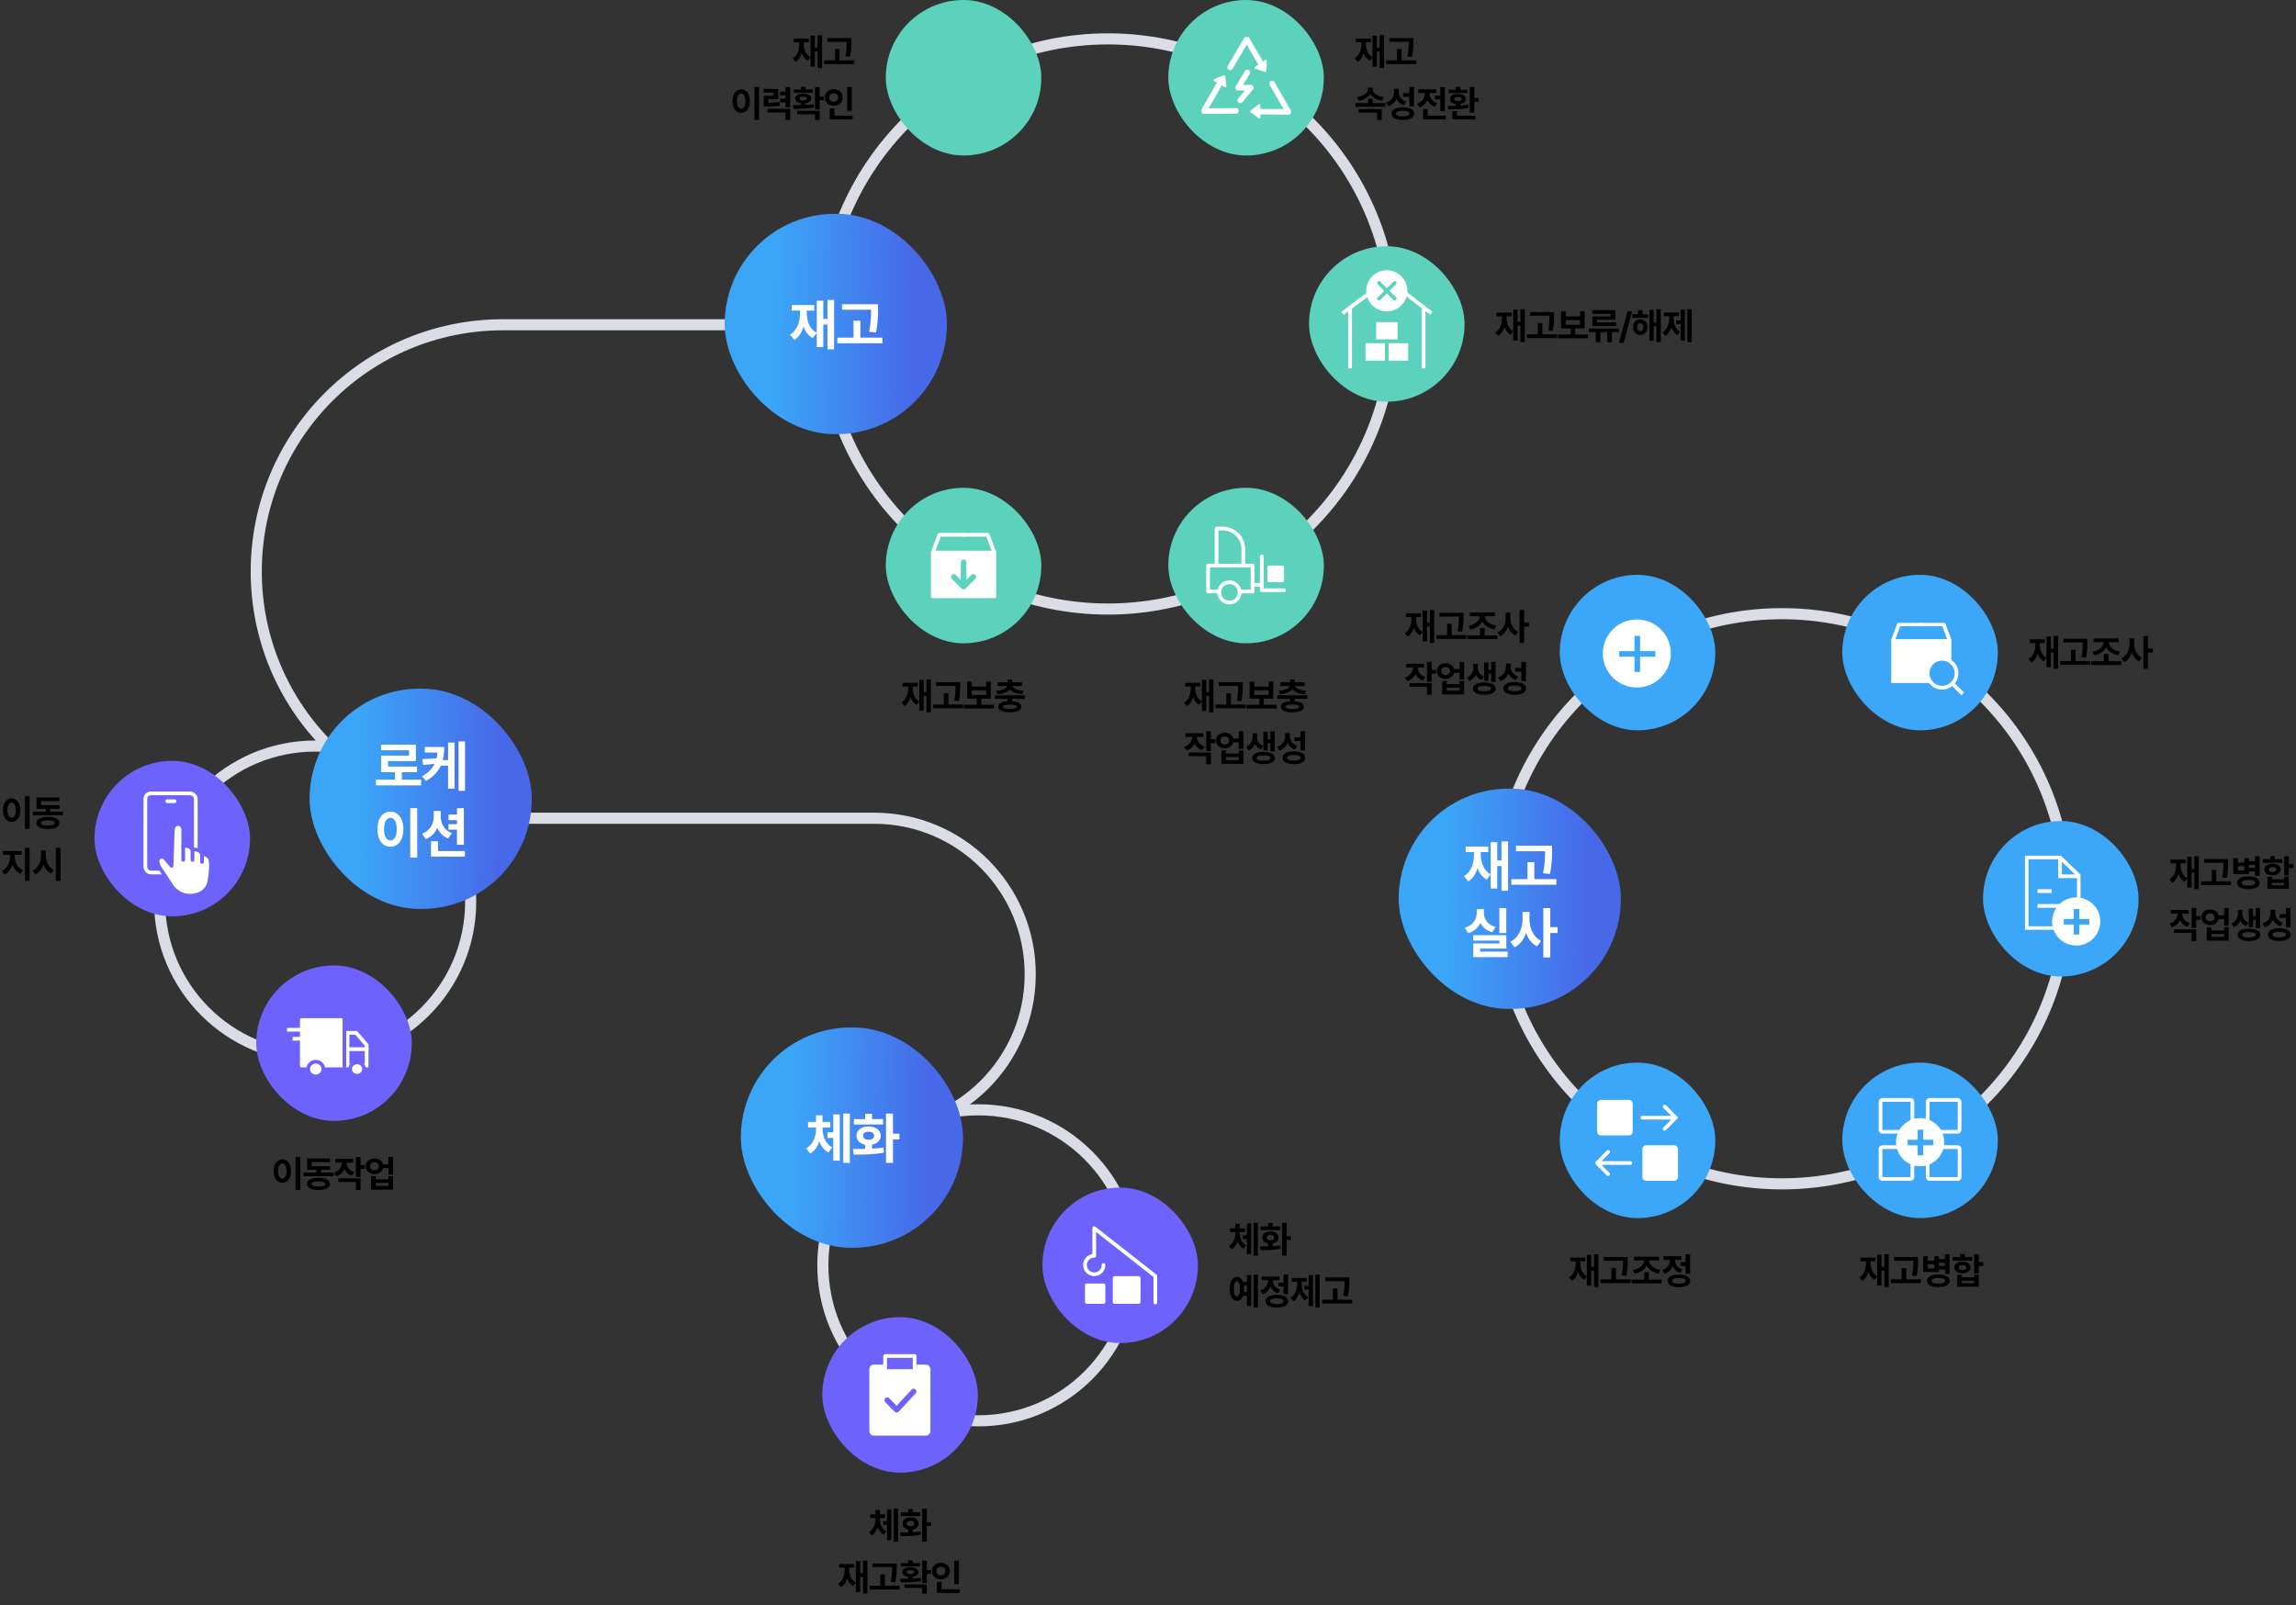 <svg width="1240" height="867" viewBox="0 0 1240 867" fill="none" xmlns="http://www.w3.org/2000/svg">
<rect x="0" y="0" width="1240" height="867" fill="#333333" stroke="none"/>
<circle cx="170.205" cy="487.006" r="84.002" stroke="#DADDE6" stroke-width="6"/>
<rect x="51.031" y="411" width="84" height="84" rx="42" fill="#6E62FD"/>
<rect x="78.5" y="428.574" width="27.25" height="42.75" rx="3" stroke="white" stroke-width="2"/>
<mask id="path-4-inside-1_127_1572" fill="white">
<rect x="82.625" y="435.699" width="19.375" height="27.793" rx="1"/>
</mask>
<rect x="82.625" y="435.699" width="19.375" height="27.793" rx="1" stroke="white" stroke-width="4" mask="url(#path-4-inside-1_127_1572)"/>
<path d="M92.659 467.729L89.309 463.745C89.309 463.745 87.774 461.931 85.821 463.466C83.867 465.001 86.306 468.836 86.306 468.836L92.379 478.054C92.379 478.054 95.449 483.699 102.287 483.839C109.125 483.978 112.195 479.931 112.893 477.001C113.591 474.07 114.637 465.349 113.242 463.395C111.846 461.441 109.113 461.2 109.113 461.2C109.113 461.2 107.939 458.371 103.892 458.929C103.892 458.929 102.357 456.112 98.938 457.311V448.382C98.938 448.382 99.147 445.141 96.147 445.141C93.147 445.141 93.286 449.023 93.286 449.023L92.659 467.729Z" fill="white" stroke="#6E62FD" stroke-width="2" stroke-linecap="round" stroke-linejoin="round"/>
<path d="M98.945 457.312V464.488" stroke="#6E62FD" stroke-width="2" stroke-linecap="round" stroke-linejoin="round"/>
<path d="M103.961 459V464.488" stroke="#6E62FD" stroke-width="2" stroke-linecap="round" stroke-linejoin="round"/>
<path d="M109.125 461.234V465.606" stroke="#6E62FD" stroke-width="2" stroke-linecap="round" stroke-linejoin="round"/>
<rect x="89.312" y="431.824" width="6" height="2" rx="1" fill="white"/>
<path d="M15.971 430.023V447.836H13.452V430.023H15.971ZM6.323 431.273C8.998 431.273 10.991 433.734 10.991 437.602C10.991 441.508 8.998 443.949 6.323 443.949C3.588 443.949 1.596 441.508 1.616 437.602C1.596 433.734 3.588 431.273 6.323 431.273ZM6.323 433.52C4.936 433.52 4.018 434.965 4.018 437.602C4.018 440.258 4.936 441.684 6.323 441.684C7.67 441.684 8.588 440.258 8.588 437.602C8.588 434.965 7.67 433.52 6.323 433.52ZM34.023 438.422V440.375H17.773V438.422H24.688V436.898H19.746V430.805H32.07V432.738H22.227V434.945H32.168V436.898H27.129V438.422H34.023ZM25.859 441.273C29.707 441.273 32.031 442.445 32.051 444.555C32.031 446.625 29.707 447.816 25.859 447.816C21.973 447.816 19.629 446.625 19.629 444.555C19.629 442.445 21.973 441.273 25.859 441.273ZM25.859 443.168C23.398 443.168 22.148 443.637 22.168 444.555C22.148 445.492 23.398 445.922 25.859 445.922C28.262 445.922 29.531 445.492 29.551 444.555C29.531 443.637 28.262 443.168 25.859 443.168ZM7.983 462.867C7.983 465.738 9.448 468.805 12.436 470.055L11.088 472.008C8.989 471.119 7.543 469.352 6.752 467.184C5.942 469.537 4.467 471.49 2.377 472.457L0.952 470.484C3.901 469.176 5.424 465.875 5.424 462.867V461.773H1.655V459.742H11.694V461.773H7.983V462.867ZM15.971 458.023V475.797H13.452V458.023H15.971ZM24.688 462.047C24.688 465.309 26.172 468.59 29.18 469.859L27.715 471.852C25.684 470.934 24.277 469.166 23.477 466.969C22.666 469.361 21.211 471.295 19.043 472.281L17.539 470.211C20.645 468.902 22.148 465.504 22.168 462.047V459.391H24.688V462.047ZM32.656 458.023V475.836H30.137V458.023H32.656Z" fill="black"/>
<circle cx="528.393" cy="683.514" r="84.002" stroke="#DADDE6" stroke-width="6"/>
<rect x="444.102" y="711.516" width="84" height="84" rx="42" fill="#6E62FD"/>
<path d="M500.144 738.148C500.866 738.148 501.487 738.752 501.487 739.542V773.106C501.487 773.896 500.866 774.5 500.144 774.5H471.843C471.122 774.5 470.5 773.896 470.5 773.106V739.542C470.5 738.752 471.122 738.148 471.843 738.148H477.212H494.355H500.144Z" fill="white" stroke="white" stroke-width="2"/>
<path d="M479.156 756.353L484.237 761.556L493.418 751.676" stroke="#6E62FD" stroke-width="3" stroke-linecap="round" stroke-linejoin="round"/>
<path d="M493.956 732.5H478.031V740.635H493.956V732.5Z" fill="#6E62FD" stroke="white" stroke-width="2" stroke-linecap="square" stroke-linejoin="round"/>
<path d="M475.191 820.445C475.191 823.141 476.167 825.836 478.687 827.203L477.32 829.02C475.718 828.199 474.654 826.754 474.038 825.016C473.413 826.91 472.349 828.512 470.737 829.449L469.312 827.574C471.87 826.09 472.827 823.199 472.847 820.445V820.035H469.976V818.043H472.847V815.641H475.171V818.043H477.984V820.035H475.191V820.445ZM485.015 815.035V832.809H482.652V815.035H485.015ZM481.382 815.328V831.988H479.038V823.805H476.948V821.773H479.038V815.328H481.382ZM500.548 815.035V822.262H502.872V824.332H500.548V832.809H498.028V815.035H500.548ZM486.114 827.789C487.413 827.789 488.927 827.789 490.509 827.75V826.227C488.614 825.855 487.384 824.654 487.403 823.004C487.384 821.012 489.18 819.664 491.778 819.664C494.317 819.664 496.134 821.012 496.153 823.004C496.134 824.654 494.884 825.865 493.009 826.227V827.652C494.415 827.584 495.831 827.467 497.149 827.281L497.305 829.098C493.516 829.801 489.454 829.82 486.446 829.82L486.114 827.789ZM497.012 817.008V818.961H486.466V817.008H490.509V815.133H493.009V817.008H497.012ZM491.778 821.559C490.567 821.559 489.747 822.086 489.766 823.004C489.747 823.941 490.567 824.449 491.778 824.449C492.95 824.449 493.751 823.941 493.751 823.004C493.751 822.086 492.95 821.559 491.778 821.559ZM468.466 843.035V860.809H466.084V851.902H464.58V859.988H462.216V854.891L460.81 856.766C459.16 855.896 458.095 854.422 457.47 852.586C456.875 854.695 455.82 856.404 454.13 857.41L452.588 855.496C455.283 853.973 456.201 850.828 456.201 847.43V846.863H453.193V844.871H461.338V846.863H458.623V847.43C458.623 850.525 459.541 853.475 462.216 854.852V843.289H464.58V849.871H466.084V843.035H468.466ZM484.292 844.578V846.258C484.292 848.484 484.292 850.984 483.57 854.754L481.07 854.5C481.743 851.141 481.773 848.641 481.792 846.551H471.323V844.578H484.292ZM485.855 856.609V858.641H469.644V856.609H475.445V850.496H477.925V856.609H485.855ZM500.548 843.055V848.133H502.813V850.184H500.548V855.125H498.048V843.055H500.548ZM486.134 852.84C487.432 852.84 488.917 852.84 490.45 852.801V851.805C488.516 851.531 487.305 850.594 487.325 849.227C487.305 847.586 489.044 846.57 491.68 846.57C494.298 846.57 496.016 847.586 496.036 849.227C496.016 850.594 494.835 851.521 492.93 851.785V852.703C494.395 852.645 495.85 852.527 497.227 852.352L497.403 854.07C493.653 854.734 489.532 854.773 486.388 854.773L486.134 852.84ZM500.548 855.848V860.809H498.048V857.762H488.399V855.848H500.548ZM496.778 844.344V846.16H486.602V844.344H490.45V842.898H492.93V844.344H496.778ZM491.68 848.23C490.411 848.23 489.688 848.543 489.708 849.227C489.688 849.871 490.411 850.242 491.68 850.242C492.93 850.242 493.634 849.871 493.653 849.227C493.634 848.543 492.93 848.23 491.68 848.23ZM517.897 843.055V855.828H515.397V843.055H517.897ZM518.366 858.504V860.496H505.983V854.539H508.502V858.504H518.366ZM508.151 844.188C510.885 844.188 513.014 846.062 513.014 848.66C513.014 851.316 510.885 853.172 508.151 853.172C505.416 853.172 503.288 851.316 503.288 848.66C503.288 846.062 505.416 844.188 508.151 844.188ZM508.151 846.355C506.764 846.336 505.709 847.215 505.729 848.66C505.709 850.145 506.764 851.004 508.151 851.004C509.498 851.004 510.553 850.145 510.553 848.66C510.553 847.215 509.498 846.336 508.151 846.355Z" fill="black"/>
<rect x="562.969" y="641.516" width="84" height="84" rx="42" fill="#6E62FD"/>
<g clip-path="url(#clip0_127_1572)">
<path d="M595.969 683.337C595.969 686.097 593.729 688.337 590.969 688.337C588.209 688.337 585.969 686.097 585.969 683.337C585.969 680.577 588.209 678.337 590.969 678.337V663.438L623.969 689.337V703.597" stroke="white" stroke-width="2" stroke-linecap="round" stroke-linejoin="round"/>
<path d="M614.969 690.336H601.969V703.336H614.969V690.336Z" fill="white" stroke="white" stroke-width="2" stroke-linecap="round" stroke-linejoin="round"/>
<path d="M595.969 694.336H586.969V703.336H595.969V694.336Z" fill="white" stroke="white" stroke-width="2" stroke-linecap="round" stroke-linejoin="round"/>
</g>
<path d="M669.543 665.949C669.543 668.645 670.52 671.34 673.039 672.707L671.672 674.523C670.07 673.703 669.006 672.258 668.391 670.52C667.766 672.414 666.701 674.016 665.09 674.953L663.664 673.078C666.223 671.594 667.18 668.703 667.199 665.949V665.539H664.328V663.547H667.199V661.145H669.523V663.547H672.336V665.539H669.543V665.949ZM679.367 660.539V678.312H677.004V660.539H679.367ZM675.734 660.832V677.492H673.391V669.309H671.301V667.277H673.391V660.832H675.734ZM694.9 660.539V667.766H697.224V669.836H694.9V678.312H692.38V660.539H694.9ZM680.466 673.293C681.765 673.293 683.279 673.293 684.861 673.254V671.73C682.966 671.359 681.736 670.158 681.755 668.508C681.736 666.516 683.533 665.168 686.13 665.168C688.67 665.168 690.486 666.516 690.505 668.508C690.486 670.158 689.236 671.369 687.361 671.73V673.156C688.767 673.088 690.183 672.971 691.502 672.785L691.658 674.602C687.869 675.305 683.806 675.324 680.798 675.324L680.466 673.293ZM691.365 662.512V664.465H680.818V662.512H684.861V660.637H687.361V662.512H691.365ZM686.13 667.062C684.92 667.062 684.099 667.59 684.119 668.508C684.099 669.445 684.92 669.953 686.13 669.953C687.302 669.953 688.103 669.445 688.103 668.508C688.103 667.59 687.302 667.062 686.13 667.062ZM679.406 688.539V706.312H677.023V688.539H679.406ZM675.773 688.793V705.492H673.43V699.984H671.34C670.676 701.713 669.514 702.699 668.02 702.699C665.676 702.699 664.152 700.238 664.152 696.234C664.152 692.25 665.676 689.809 668.02 689.809C669.504 689.809 670.666 690.775 671.34 692.484H673.43V688.793H675.773ZM668.02 692.152C666.984 692.152 666.398 693.52 666.418 696.234C666.398 698.969 666.984 700.316 668.02 700.297C669.055 700.316 669.68 698.969 669.68 696.234C669.68 693.52 669.035 692.152 668.02 692.152ZM671.828 694.477C671.906 695.023 671.945 695.609 671.945 696.234C671.945 696.85 671.906 697.436 671.828 697.973H673.43V694.477H671.828ZM695.662 688.539V699.086H693.181V694.887H690.408V692.875H693.181V688.539H695.662ZM689.587 699.477C693.377 699.496 695.701 700.746 695.72 702.914C695.701 705.062 693.377 706.332 689.587 706.332C685.798 706.332 683.474 705.062 683.474 702.914C683.474 700.746 685.798 699.496 689.587 699.477ZM689.587 701.391C687.224 701.391 685.955 701.879 685.955 702.914C685.955 703.93 687.224 704.438 689.587 704.438C691.951 704.438 693.24 703.93 693.24 702.914C693.24 701.879 691.951 701.391 689.587 701.391ZM690.935 689.613V691.605H687.4C687.459 693.676 688.709 695.766 691.482 696.684L690.252 698.637C688.289 698.002 686.941 696.713 686.17 695.102C685.379 696.918 683.962 698.383 681.853 699.105L680.564 697.133C683.484 696.156 684.793 693.832 684.861 691.605H681.287V689.613H690.935ZM712.737 688.539V706.312H710.374V688.539H712.737ZM709.105 688.832V705.492H706.761V696.645H704.417V694.633H706.761V688.832H709.105ZM702.991 693.305C702.991 696.254 703.909 699.242 706.507 700.727L705.042 702.562C703.46 701.625 702.415 700.033 701.82 698.129C701.204 700.199 700.13 701.957 698.499 702.953L696.995 701.117C699.612 699.516 700.589 696.312 700.589 693.305V692.348H697.679V690.355H705.687V692.348H702.991V693.305ZM728.7 690.082V691.762C728.7 693.988 728.7 696.488 727.977 700.258L725.477 700.004C726.151 696.645 726.18 694.145 726.2 692.055H715.731V690.082H728.7ZM730.263 702.113V704.145H714.052V702.113H719.852V696H722.333V702.113H730.263Z" fill="black"/>
<path d="M422.391 175.434H271.674C198.064 175.434 138.391 235.107 138.391 308.717V308.717C138.391 382.327 198.064 442 271.674 442H472.107C518.656 442 556.391 479.735 556.391 526.283V526.283C556.391 572.832 518.656 610.566 472.107 610.566H462.391" stroke="#DADDE6" stroke-width="6"/>
<rect x="400.102" y="555.012" width="120" height="119.008" rx="59.504" fill="url(#paint0_linear_127_1572)"/>
<path d="M444.235 609.666C444.235 613.709 445.7 617.752 449.479 619.803L447.429 622.527C445.026 621.297 443.429 619.129 442.507 616.521C441.569 619.363 439.972 621.766 437.555 623.172L435.417 620.359C439.255 618.133 440.69 613.797 440.72 609.666V609.051H436.413V606.062H440.72V602.459H444.206V606.062H448.425V609.051H444.235V609.666ZM458.971 601.551V628.211H455.427V601.551H458.971ZM453.522 601.99V626.98H450.007V614.705H446.872V611.658H450.007V601.99H453.522ZM482.271 601.551V612.391H485.757V615.496H482.271V628.211H478.491V601.551H482.271ZM460.62 620.682C462.569 620.682 464.839 620.682 467.212 620.623V618.338C464.37 617.781 462.525 615.979 462.554 613.504C462.525 610.516 465.22 608.494 469.116 608.494C472.925 608.494 475.65 610.516 475.679 613.504C475.65 615.979 473.775 617.796 470.962 618.338V620.477C473.071 620.374 475.196 620.198 477.173 619.92L477.407 622.645C471.724 623.699 465.63 623.729 461.118 623.729L460.62 620.682ZM476.968 604.51V607.439H461.148V604.51H467.212V601.697H470.962V604.51H476.968ZM469.116 611.336C467.3 611.336 466.07 612.127 466.099 613.504C466.07 614.91 467.3 615.672 469.116 615.672C470.874 615.672 472.075 614.91 472.075 613.504C472.075 612.127 470.874 611.336 469.116 611.336Z" fill="white"/>
<rect x="167.203" y="372" width="120" height="119.008" rx="59.504" fill="url(#paint1_linear_127_1572)"/>
<path d="M227.421 421.164V424.24H203.016V421.164H213.3V417.15H205.829V408.186H220.917V405.256H205.8V402.268H224.608V411.115H209.579V414.104H225.223V417.15H217.02V421.164H227.421ZM239.909 403.527C239.895 406.032 239.69 408.405 239.118 410.617H241.989V401.125H245.476V426.027H241.989V413.635H238.064C236.599 416.799 234.109 419.582 230.036 421.896L227.956 419.348C231.34 417.385 233.449 415.173 234.724 412.58L228.513 413.225L228.103 410.061L235.779 409.65C236.013 408.654 236.159 407.614 236.247 406.516H229.421V403.527H239.909ZM251.159 400.539V427.199H247.644V400.539H251.159ZM225.341 436.539V463.258H221.561V436.539H225.341ZM210.868 438.414C214.882 438.414 217.87 442.105 217.87 447.906C217.87 453.766 214.882 457.428 210.868 457.428C206.766 457.428 203.778 453.766 203.807 447.906C203.778 442.105 206.766 438.414 210.868 438.414ZM210.868 441.783C208.788 441.783 207.411 443.951 207.411 447.906C207.411 451.891 208.788 454.029 210.868 454.029C212.889 454.029 214.266 451.891 214.266 447.906C214.266 443.951 212.889 441.783 210.868 441.783ZM238.034 441.139C238.034 444.83 239.851 448.492 244.07 450.045L241.989 452.945C239.192 451.847 237.273 449.752 236.189 447.115C235.017 449.928 232.951 452.125 229.919 453.268L227.927 450.338C232.292 448.785 234.255 445.035 234.255 441.139V438.062H238.034V441.139ZM250.515 436.568V456.344H246.794V448.199H242.224V445.182H246.794V443.043H242.224V440.025H246.794V436.568H250.515ZM251.071 459.742V462.73H232.761V454.439H236.54V459.742H251.071Z" fill="white"/>
<circle cx="598.391" cy="175" r="154" stroke="#DADDE6" stroke-width="6"/>
<rect x="478.391" width="84" height="84" rx="42" fill="#5CD2BD"/>
<mask id="path-29-inside-2_127_1572" fill="white">
<rect x="503.992" y="21.941" width="34.008" height="41.545" rx="2"/>
</mask>
<rect x="503.992" y="21.941" width="34.008" height="41.545" rx="2" fill="white" stroke="white" stroke-width="6" mask="url(#path-29-inside-2_127_1572)"/>
<path d="M510.602 33.151L513.016 35.251L517.214 31.367" stroke="#5CD2BD" stroke-width="3"/>
<path d="M510.602 43.031L513.016 45.13L517.214 41.246" stroke="#5CD2BD" stroke-width="3"/>
<path d="M510.602 53.011L513.016 55.11L517.214 51.227" stroke="#5CD2BD" stroke-width="3"/>
<path d="M522.258 31.262H531.075" stroke="#5CD2BD" stroke-width="3"/>
<path d="M522.258 41.141H531.075" stroke="#5CD2BD" stroke-width="3"/>
<path d="M522.258 51.121H531.075" stroke="#5CD2BD" stroke-width="3"/>
<rect x="478.391" y="263.504" width="84" height="84" rx="42" fill="#5CD2BD"/>
<g clip-path="url(#clip1_127_1572)">
<path d="M537.016 298.504H503.766V322.129H537.016V298.504Z" fill="white" stroke="white" stroke-width="2" stroke-linecap="round" stroke-linejoin="round"/>
<path d="M520.391 288.879H507.379L503.766 298.504" stroke="white" stroke-width="2" stroke-linecap="round" stroke-linejoin="round"/>
<path d="M520.391 288.879H533.402L537.016 298.504" stroke="white" stroke-width="2" stroke-linecap="round" stroke-linejoin="round"/>
<path d="M525.641 311.629L520.391 316.879L515.141 311.629" stroke="#5CD2BD" stroke-width="3" stroke-linecap="round" stroke-linejoin="round"/>
<path d="M520.391 303.754V316.004" stroke="#5CD2BD" stroke-width="3" stroke-linecap="round" stroke-linejoin="round"/>
</g>
<rect x="630.969" width="84" height="84" rx="42" fill="#5CD2BD"/>
<g clip-path="url(#clip2_127_1572)">
<path d="M681.988 36.013L673.291 21.141L664.352 36.423" stroke="white" stroke-width="3" stroke-linecap="round" stroke-linejoin="round"/>
<path d="M683.931 38.317L684.22 32.9C684.243 32.42 683.7 32.124 683.307 32.398L677.798 36.139C677.405 36.412 677.486 37.017 677.948 37.165L683.169 38.841C683.538 38.956 683.908 38.705 683.931 38.328V38.317Z" fill="white"/>
<path d="M678.422 60.315L695.816 60.441L686.992 45.09" stroke="white" stroke-width="3" stroke-linecap="round" stroke-linejoin="round"/>
<path d="M675.381 60.578L679.747 63.885C680.128 64.17 680.683 63.908 680.683 63.429V56.825C680.683 56.346 680.128 56.073 679.747 56.369L675.381 59.676C675.081 59.905 675.081 60.361 675.381 60.589V60.578Z" fill="white"/>
<path d="M667.519 59.894L650.125 60.019L658.949 44.668" stroke="white" stroke-width="3" stroke-linecap="round" stroke-linejoin="round"/>
<path d="M661.665 41.111L662.381 46.494C662.439 46.973 661.931 47.304 661.515 47.065L655.729 43.757C655.313 43.518 655.348 42.913 655.798 42.731L660.88 40.655C661.238 40.507 661.631 40.735 661.677 41.111H661.665Z" fill="white"/>
<path d="M673.627 39.148L668.672 47.349H675.521L669.827 54.191" stroke="white" stroke-width="3" stroke-linecap="round" stroke-linejoin="round"/>
</g>
<rect x="630.969" y="263.504" width="84" height="84" rx="42" fill="#5CD2BD"/>
<g clip-path="url(#clip3_127_1572)">
<path d="M676.469 305.504H652.469V319.504H676.469V305.504Z" stroke="white" stroke-width="2" stroke-linecap="round" stroke-linejoin="round"/>
<path d="M681.469 300.504V318.824H693.469" stroke="white" stroke-width="2" stroke-linecap="round" stroke-linejoin="round"/>
<path d="M692.449 305.504H685.489C684.925 305.504 684.469 305.961 684.469 306.524V313.484C684.469 314.047 684.925 314.504 685.489 314.504H692.449C693.012 314.504 693.469 314.047 693.469 313.484V306.524C693.469 305.961 693.012 305.504 692.449 305.504Z" fill="white"/>
<path d="M657.016 305.504V285.504H660.356C666.496 285.504 671.466 290.484 671.466 296.614V305.504" stroke="white" stroke-width="2" stroke-linecap="round" stroke-linejoin="round"/>
<path d="M676.469 315.926H680.469" stroke="white" stroke-width="2" stroke-linecap="round" stroke-linejoin="round"/>
<path d="M663.969 325.504C667.006 325.504 669.469 323.041 669.469 320.004C669.469 316.966 667.006 314.504 663.969 314.504C660.931 314.504 658.469 316.966 658.469 320.004C658.469 323.041 660.931 325.504 663.969 325.504Z" fill="#5CD2BD" stroke="white" stroke-width="2" stroke-linecap="round" stroke-linejoin="round"/>
</g>
<rect x="706.969" y="133" width="84" height="84" rx="42" fill="#5CD2BD"/>
<path d="M729.148 198.974V166.199" stroke="white" stroke-width="2" stroke-miterlimit="10"/>
<path d="M768.828 198.974V166.199" stroke="white" stroke-width="2" stroke-miterlimit="10"/>
<path d="M725 169.235L749.421 151.027L773 169.235" stroke="white" stroke-width="2" stroke-miterlimit="10"/>
<path d="M755.78 173H742.219V184.407H755.78V173Z" fill="white" stroke="#5CD2BD" stroke-width="2" stroke-miterlimit="10"/>
<path d="M748.979 184.406H736.461V195.814H748.979V184.406Z" fill="white" stroke="#5CD2BD" stroke-width="2" stroke-miterlimit="10"/>
<path d="M761.495 184.406H748.977V195.814H761.495V184.406Z" fill="white" stroke="#5CD2BD" stroke-width="2" stroke-miterlimit="10"/>
<circle cx="748.966" cy="157.099" r="11.099" fill="white"/>
<path d="M753.25 152.848L744.75 161.348" stroke="#5CD2BD" stroke-width="2" stroke-miterlimit="10" stroke-linecap="round"/>
<path d="M744.75 152.848L753.25 161.348" stroke="#5CD2BD" stroke-width="2" stroke-miterlimit="10" stroke-linecap="round"/>
<rect x="391.391" y="115.496" width="120" height="119.008" rx="59.504" fill="url(#paint2_linear_127_1572)"/>
<path d="M450.466 162.035V188.695H446.891V175.336H444.636V187.465H441.091V179.818L438.981 182.631C436.506 181.327 434.909 179.115 433.971 176.361C433.078 179.525 431.496 182.089 428.962 183.598L426.647 180.727C430.69 178.441 432.067 173.725 432.067 168.627V167.777H427.555V164.789H439.772V167.777H435.7V168.627C435.7 173.271 437.077 177.694 441.091 179.76V162.416H444.636V172.289H446.891V162.035H450.466ZM474.204 164.35V166.869C474.204 170.209 474.204 173.959 473.12 179.613L469.37 179.232C470.381 174.193 470.425 170.443 470.454 167.309H454.751V164.35H474.204ZM476.548 182.396V185.443H452.232V182.396H460.933V173.227H464.654V182.396H476.548Z" fill="white"/>
<path d="M443.955 19.023V36.797H441.573V27.891H440.069V35.977H437.705V30.879L436.299 32.754C434.649 31.885 433.584 30.41 432.959 28.574C432.364 30.684 431.309 32.393 429.62 33.398L428.077 31.484C430.772 29.961 431.69 26.816 431.69 23.418V22.852H428.682V20.859H436.827V22.852H434.112V23.418C434.112 26.514 435.03 29.463 437.705 30.84V19.277H440.069V25.859H441.573V19.023H443.955ZM459.781 20.566V22.246C459.781 24.473 459.781 26.973 459.059 30.742L456.559 30.488C457.232 27.129 457.262 24.629 457.281 22.539H446.812V20.566H459.781ZM461.344 32.598V34.629H445.133V32.598H450.934V26.484H453.414V32.598H461.344ZM409.96 47.023V64.836H407.441V47.023H409.96ZM400.312 48.273C402.988 48.273 404.98 50.734 404.98 54.602C404.98 58.508 402.988 60.949 400.312 60.949C397.577 60.949 395.585 58.508 395.605 54.602C395.585 50.734 397.577 48.273 400.312 48.273ZM400.312 50.52C398.925 50.52 398.007 51.965 398.007 54.602C398.007 57.258 398.925 58.684 400.312 58.684C401.659 58.684 402.577 57.258 402.577 54.602C402.577 51.965 401.659 50.52 400.312 50.52ZM420.298 48.059V53.605H414.927V55.5C417.573 55.5 419.136 55.412 420.942 55.07L421.177 57.062C419.106 57.434 417.231 57.492 413.794 57.492H412.466V51.75H417.798V50.012H412.427V48.059H420.298ZM426.743 47.043V57.98H424.263V55.246H421.313V53.273H424.263V51.477H421.313V49.504H424.263V47.043H426.743ZM426.743 58.781V64.797H424.263V60.773H414.497V58.781H426.743ZM442.666 47.043V52.121H444.932V54.172H442.666V59.113H440.166V47.043H442.666ZM428.252 56.828C429.551 56.828 431.036 56.828 432.569 56.789V55.793C430.635 55.52 429.424 54.582 429.444 53.215C429.424 51.574 431.163 50.559 433.799 50.559C436.416 50.559 438.135 51.574 438.155 53.215C438.135 54.582 436.954 55.51 435.049 55.773V56.691C436.514 56.633 437.969 56.516 439.346 56.34L439.522 58.059C435.772 58.723 431.651 58.762 428.506 58.762L428.252 56.828ZM442.666 59.836V64.797H440.166V61.75H430.518V59.836H442.666ZM438.897 48.332V50.148H428.721V48.332H432.569V46.887H435.049V48.332H438.897ZM433.799 52.219C432.53 52.219 431.807 52.531 431.827 53.215C431.807 53.859 432.53 54.23 433.799 54.23C435.049 54.23 435.752 53.859 435.772 53.215C435.752 52.531 435.049 52.219 433.799 52.219ZM460.016 47.043V59.816H457.516V47.043H460.016ZM460.484 62.492V64.484H448.102V58.527H450.621V62.492H460.484ZM450.27 48.176C453.004 48.176 455.133 50.051 455.133 52.648C455.133 55.305 453.004 57.16 450.27 57.16C447.535 57.16 445.406 55.305 445.406 52.648C445.406 50.051 447.535 48.176 450.27 48.176ZM450.27 50.344C448.883 50.324 447.828 51.203 447.848 52.648C447.828 54.133 448.883 54.992 450.27 54.992C451.617 54.992 452.672 54.133 452.672 52.648C452.672 51.203 451.617 50.324 450.27 50.344Z" fill="black"/>
<path d="M747.504 19.023V36.797H745.121V27.891H743.617V35.977H741.254V30.879L739.848 32.754C738.197 31.885 737.133 30.41 736.508 28.574C735.912 30.684 734.857 32.393 733.168 33.398L731.625 31.484C734.32 29.961 735.238 26.816 735.238 23.418V22.852H732.23V20.859H740.375V22.852H737.66V23.418C737.66 26.514 738.578 29.463 741.254 30.84V19.277H743.617V25.859H745.121V19.023H747.504ZM763.33 20.566V22.246C763.33 24.473 763.33 26.973 762.607 30.742L760.107 30.488C760.781 27.129 760.81 24.629 760.83 22.539H750.361V20.566H763.33ZM764.892 32.598V34.629H748.681V32.598H754.482V26.484H756.962V32.598H764.892ZM748.207 55.676V57.668H731.996V55.676H738.852V53.312H741.312V55.676H748.207ZM741.352 47.902C741.352 49.973 743.344 51.945 747.348 52.434L746.391 54.367C743.393 53.918 741.186 52.658 740.062 50.871C738.92 52.658 736.713 53.928 733.715 54.367L732.836 52.434C736.762 51.945 738.812 49.914 738.812 47.902V47.316H741.352V47.902ZM746.234 58.918V64.797H743.754V60.852H733.793V58.918H746.234ZM755.4 49.445C755.38 51.828 756.611 54.016 759.462 54.895L758.154 56.848C756.24 56.184 754.941 54.953 754.209 53.352C753.408 55.207 751.972 56.672 749.834 57.395L748.525 55.402C751.572 54.426 752.861 52.043 752.88 49.562V47.941H755.4V49.445ZM763.662 47.023V57.434H761.181V52.316H757.841V50.285H761.181V47.023H763.662ZM757.587 57.902C761.377 57.902 763.701 59.172 763.72 61.359C763.701 63.547 761.377 64.797 757.587 64.797C753.798 64.797 751.474 63.547 751.474 61.359C751.474 59.172 753.798 57.902 757.587 57.902ZM757.587 59.836C755.224 59.836 753.955 60.344 753.955 61.359C753.955 62.336 755.224 62.863 757.587 62.863C759.951 62.863 761.24 62.336 761.24 61.359C761.24 60.344 759.951 59.836 757.587 59.836ZM780.347 47.043V60.012H777.866V53.645H774.956V51.633H777.866V47.043H780.347ZM780.777 62.492V64.484H768.55V58.879H771.05V62.492H780.777ZM772.085 50.52C772.085 52.57 773.335 54.777 776.167 55.695L774.937 57.668C772.964 57.033 771.616 55.734 770.835 54.113C770.054 55.91 768.638 57.336 766.538 58.039L765.269 56.008C768.198 55.09 769.527 52.766 769.546 50.5V50.227H765.972V48.234H775.62V50.227H772.085V50.52ZM796.27 47.023V52.863H798.536V54.914H796.27V60.891H793.77V47.023H796.27ZM796.876 62.492V64.484H784.356V59.973H786.856V62.492H796.876ZM781.856 57.238C783.136 57.238 784.62 57.228 786.173 57.18V56.145C784.239 55.881 783.028 54.914 783.048 53.527C783.028 51.77 784.766 50.734 787.403 50.754C790.02 50.734 791.739 51.77 791.759 53.527C791.739 54.904 790.557 55.871 788.653 56.145V57.062C790.118 56.975 791.583 56.838 792.95 56.633L793.126 58.352C789.376 59.074 785.177 59.113 782.11 59.152L781.856 57.238ZM792.501 48.469V50.246H782.325V48.469H786.173V46.965H788.653V48.469H792.501ZM787.403 52.414C786.134 52.414 785.411 52.766 785.43 53.527C785.411 54.191 786.134 54.562 787.403 54.562C788.653 54.562 789.356 54.191 789.376 53.527C789.356 52.766 788.653 52.414 787.403 52.414Z" fill="black"/>
<path d="M823.504 167.023V184.797H821.121V175.891H819.617V183.977H817.254V178.879L815.848 180.754C814.197 179.885 813.133 178.41 812.508 176.574C811.912 178.684 810.857 180.393 809.168 181.398L807.625 179.484C810.32 177.961 811.238 174.816 811.238 171.418V170.852H808.23V168.859H816.375V170.852H813.66V171.418C813.66 174.514 814.578 177.463 817.254 178.84V167.277H819.617V173.859H821.121V167.023H823.504ZM839.33 168.566V170.246C839.33 172.473 839.33 174.973 838.607 178.742L836.107 178.488C836.781 175.129 836.81 172.629 836.83 170.539H826.361V168.566H839.33ZM840.892 180.598V182.629H824.681V180.598H830.482V174.484H832.962V180.598H840.892ZM857.636 180.695V182.727H841.366V180.695H848.222V177.414H843.085V168.156H845.585V170.91H853.339V168.156H855.82V177.414H850.702V180.695H857.636ZM845.585 175.422H853.339V172.902H845.585V175.422ZM874.302 177.453V179.406H870.552V184.797H868.032V179.406H864.321V184.797H861.841V179.406H858.032V177.453H874.302ZM872.427 167.551V172.727H862.485V174.172H872.837V176.164H859.966V170.91H869.868V169.582H859.907V167.551H872.427ZM881.455 168.195L876.885 185.129H874.405L878.955 168.195H881.455ZM890.133 169.738V171.711H881.539V169.738H884.625V167.512H887.086V169.738H890.133ZM885.875 172.512C888.141 172.512 889.762 174.27 889.781 176.73C889.762 179.211 888.141 180.969 885.875 180.969C883.609 180.969 881.949 179.211 881.949 176.73C881.949 174.27 883.609 172.512 885.875 172.512ZM885.875 174.582C884.84 174.582 884.137 175.383 884.137 176.73C884.137 178.078 884.84 178.859 885.875 178.859C886.871 178.859 887.574 178.078 887.594 176.73C887.574 175.383 886.871 174.582 885.875 174.582ZM896.93 167.023V184.797H894.566V176.242H893.121V184.035H890.797V167.375H893.121V174.25H894.566V167.023H896.93ZM913.615 167.023V184.797H911.252V167.023H913.615ZM909.982 167.316V183.977H907.638V175.129H905.295V173.117H907.638V167.316H909.982ZM903.869 171.789C903.869 174.738 904.787 177.727 907.384 179.211L905.92 181.047C904.338 180.109 903.293 178.518 902.697 176.613C902.082 178.684 901.007 180.441 899.377 181.438L897.873 179.602C900.49 178 901.466 174.797 901.466 171.789V170.832H898.556V168.84H906.564V170.832H903.869V171.789Z" fill="black"/>
<path d="M655.334 367.023V384.797H652.951V375.891H651.447V383.977H649.084V378.879L647.677 380.754C646.027 379.885 644.963 378.41 644.338 376.574C643.742 378.684 642.687 380.393 640.998 381.398L639.455 379.484C642.15 377.961 643.068 374.816 643.068 371.418V370.852H640.06V368.859H648.205V370.852H645.49V371.418C645.49 374.514 646.408 377.463 649.084 378.84V367.277H651.447V373.859H652.951V367.023H655.334ZM671.159 368.566V370.246C671.159 372.473 671.159 374.973 670.437 378.742L667.937 378.488C668.611 375.129 668.64 372.629 668.659 370.539H658.191V368.566H671.159ZM672.722 380.598V382.629H656.511V380.598H662.312V374.484H664.792V380.598H672.722ZM689.466 380.695V382.727H673.196V380.695H680.052V377.414H674.915V368.156H677.415V370.91H685.169V368.156H687.649V377.414H682.532V380.695H689.466ZM677.415 375.422H685.169V372.902H677.415V375.422ZM706.092 375.578V377.531H699.217V378.801C702.342 379.006 704.139 380.031 704.159 381.77C704.139 383.742 701.854 384.797 697.967 384.797C694.061 384.797 691.737 383.742 691.737 381.77C691.737 380.031 693.582 379.006 696.737 378.801V377.531H689.881V375.578H706.092ZM699.198 367.082V368.605H704.53V370.578H699.432C699.813 371.799 701.639 372.873 705.37 373.117L704.627 375.012C701.346 374.777 699.08 373.82 697.967 372.375C696.844 373.82 694.579 374.777 691.327 375.012L690.565 373.117C694.295 372.873 696.102 371.799 696.502 370.578H691.444V368.605H696.737V367.082H699.198ZM697.967 380.598C695.487 380.598 694.256 380.969 694.276 381.77C694.256 382.59 695.487 382.961 697.967 382.961C700.389 382.961 701.639 382.59 701.659 381.77C701.639 380.969 700.389 380.598 697.967 380.598ZM649.923 396.059V398.051H646.388C646.408 400.131 647.638 402.26 650.529 403.188L649.259 405.121C647.287 404.486 645.929 403.217 645.158 401.625C644.367 403.363 642.951 404.74 640.88 405.414L639.552 403.5C642.492 402.553 643.83 400.277 643.869 398.051H640.236V396.059H649.923ZM653.927 395.023V399.34H656.33V401.41H653.927V405.746H651.427V395.023H653.927ZM653.927 406.508V412.797H651.427V408.48H641.955V406.508H653.927ZM661.472 395.785C663.747 395.766 665.554 397.064 666.042 398.969H669.011V395.023H671.491V404.574H669.011V400.961H666.062C665.593 402.914 663.767 404.242 661.472 404.242C658.738 404.242 656.726 402.465 656.745 399.984C656.726 397.543 658.738 395.766 661.472 395.785ZM661.472 397.855C660.085 397.836 659.089 398.656 659.109 399.984C659.089 401.312 660.085 402.152 661.472 402.152C662.82 402.152 663.796 401.312 663.796 399.984C663.796 398.656 662.82 397.836 661.472 397.855ZM662.097 405.355V407.074H669.011V405.355H671.491V412.602H659.636V405.355H662.097ZM662.097 410.59H669.011V408.988H662.097V410.59ZM678.88 398.188C678.88 400.102 679.876 402.016 682.239 402.914L680.911 404.809C679.397 404.232 678.352 403.178 677.708 401.859C677.063 403.402 675.95 404.691 674.29 405.375L672.942 403.461C675.442 402.367 676.458 400.18 676.458 398.188V396.098H678.88V398.188ZM688.47 395.043V405.902H686.106V401.391H684.622V405.355H682.298V395.355H684.622V399.379H686.106V395.043H688.47ZM682.395 406.156C686.145 406.156 688.548 407.406 688.567 409.477C688.548 411.547 686.145 412.797 682.395 412.797C678.626 412.797 676.243 411.547 676.243 409.477C676.243 407.406 678.626 406.156 682.395 406.156ZM682.395 408.012C680.071 408.012 678.723 408.52 678.743 409.477C678.723 410.434 680.071 410.922 682.395 410.922C684.7 410.922 686.048 410.434 686.048 409.477C686.048 408.52 684.7 408.012 682.395 408.012ZM696.6 397.445C696.58 399.828 697.811 402.016 700.663 402.895L699.354 404.848C697.44 404.184 696.141 402.953 695.409 401.352C694.608 403.207 693.172 404.672 691.034 405.395L689.725 403.402C692.772 402.426 694.061 400.043 694.08 397.562V395.941H696.6V397.445ZM704.862 395.023V405.434H702.381V400.316H699.041V398.285H702.381V395.023H704.862ZM698.788 405.902C702.577 405.902 704.901 407.172 704.92 409.359C704.901 411.547 702.577 412.797 698.788 412.797C694.998 412.797 692.674 411.547 692.674 409.359C692.674 407.172 694.998 405.902 698.788 405.902ZM698.788 407.836C696.424 407.836 695.155 408.344 695.155 409.359C695.155 410.336 696.424 410.863 698.788 410.863C701.151 410.863 702.44 410.336 702.44 409.359C702.44 408.344 701.151 407.836 698.788 407.836Z" fill="black"/>
<path d="M502.755 367.023V384.797H500.373V375.891H498.869V383.977H496.505V378.879L495.099 380.754C493.449 379.885 492.384 378.41 491.759 376.574C491.164 378.684 490.109 380.393 488.42 381.398L486.877 379.484C489.572 377.961 490.49 374.816 490.49 371.418V370.852H487.482V368.859H495.627V370.852H492.912V371.418C492.912 374.514 493.83 377.463 496.505 378.84V367.277H498.869V373.859H500.373V367.023H502.755ZM518.581 368.566V370.246C518.581 372.473 518.581 374.973 517.859 378.742L515.359 378.488C516.032 375.129 516.062 372.629 516.081 370.539H505.613V368.566H518.581ZM520.144 380.598V382.629H503.933V380.598H509.734V374.484H512.214V380.598H520.144ZM536.888 380.695V382.727H520.618V380.695H527.473V377.414H522.337V368.156H524.837V370.91H532.591V368.156H535.071V377.414H529.954V380.695H536.888ZM524.837 375.422H532.591V372.902H524.837V375.422ZM553.514 375.578V377.531H546.639V378.801C549.764 379.006 551.561 380.031 551.58 381.77C551.561 383.742 549.276 384.797 545.389 384.797C541.483 384.797 539.159 383.742 539.159 381.77C539.159 380.031 541.004 379.006 544.159 378.801V377.531H537.303V375.578H553.514ZM546.62 367.082V368.605H551.952V370.578H546.854C547.235 371.799 549.061 372.873 552.791 373.117L552.049 375.012C548.768 374.777 546.502 373.82 545.389 372.375C544.266 373.82 542 374.777 538.748 375.012L537.987 373.117C541.717 372.873 543.524 371.799 543.924 370.578H538.866V368.605H544.159V367.082H546.62ZM545.389 380.598C542.909 380.598 541.678 380.969 541.698 381.77C541.678 382.59 542.909 382.961 545.389 382.961C547.811 382.961 549.061 382.59 549.08 381.77C549.061 380.969 547.811 380.598 545.389 380.598Z" fill="black"/>
<circle cx="962.391" cy="485.504" r="154" stroke="#DADDE6" stroke-width="6"/>
<rect x="842.391" y="310.504" width="84" height="84" rx="42" fill="#3CA6F8"/>
<circle cx="884" cy="352.996" r="18.375" fill="white"/>
<path d="M874.5 353.246H894" stroke="#3CA6F8" stroke-width="3" stroke-miterlimit="10"/>
<path d="M884.25 362.996V343.496" stroke="#3CA6F8" stroke-width="3" stroke-miterlimit="10"/>
<rect x="842.391" y="574.008" width="84" height="84" rx="42" fill="#3CA6F8"/>
<rect x="863.547" y="595.145" width="17.221" height="17.221" rx="1" fill="white" stroke="white" stroke-width="2"/>
<rect x="888.016" y="619.645" width="17.221" height="17.221" rx="1" fill="white" stroke="white" stroke-width="2"/>
<path d="M899.023 597.722L904.978 603.756L899.023 609.789" stroke="white" stroke-width="2" stroke-linecap="round" stroke-linejoin="round"/>
<path d="M904.98 603.758H887.016" stroke="white" stroke-width="2" stroke-linecap="round" stroke-linejoin="round"/>
<path d="M868.5 622.222L862.546 628.256L868.5 634.289" stroke="white" stroke-width="2" stroke-linecap="round" stroke-linejoin="round"/>
<path d="M862.543 628.258H880.508" stroke="white" stroke-width="2" stroke-linecap="round" stroke-linejoin="round"/>
<rect x="994.969" y="310.504" width="84" height="84" rx="42" fill="#3CA6F8"/>
<g clip-path="url(#clip4_127_1572)">
<path d="M1053.06 346.234H1022.2V368.156H1053.06V346.234Z" fill="white" stroke="white" stroke-width="2" stroke-linecap="round" stroke-linejoin="round"/>
<path d="M1037.63 337.305H1025.56L1022.2 346.236" stroke="white" stroke-width="2" stroke-linecap="round" stroke-linejoin="round"/>
<path d="M1037.63 337.305H1049.71L1053.06 346.236" stroke="white" stroke-width="2" stroke-linecap="round" stroke-linejoin="round"/>
</g>
<circle cx="1048.86" cy="363.69" r="7.815" fill="#3CA6F8" stroke="white" stroke-width="2"/>
<path d="M1060 374.879L1054.32 369.195" stroke="white" stroke-width="2"/>
<rect x="994.969" y="574.008" width="84" height="84" rx="42" fill="#3CA6F8"/>
<rect x="1015.62" y="594.152" width="17.221" height="17.221" rx="1" stroke="white" stroke-width="2"/>
<rect x="1041.09" y="594.152" width="17.221" height="17.221" rx="1" stroke="white" stroke-width="2"/>
<rect x="1015.62" y="619.652" width="17.221" height="17.221" rx="1" stroke="white" stroke-width="2"/>
<rect x="1041.09" y="619.652" width="17.221" height="17.221" rx="1" stroke="white" stroke-width="2"/>
<circle cx="1037" cy="616.996" r="13" fill="white"/>
<path d="M1030.27 617.172H1044.07" stroke="#3CA6F8" stroke-width="3" stroke-miterlimit="10"/>
<path d="M1037.17 624.069V610.273" stroke="#3CA6F8" stroke-width="3" stroke-miterlimit="10"/>
<rect x="1070.97" y="443.504" width="84" height="84" rx="42" fill="#3CA6F8"/>
<g clip-path="url(#clip5_127_1572)">
<path d="M1094.53 463.145V501.367H1122.73V472.976L1112.57 463.145H1094.53Z" stroke="white" stroke-width="2" stroke-miterlimit="10"/>
<path d="M1112.58 463.145V473.367H1122.73" stroke="white" stroke-width="2" stroke-miterlimit="10"/>
<path d="M1100.4 481.363H1108.07" stroke="white" stroke-width="2" stroke-miterlimit="10"/>
<path d="M1100.4 489.363H1116.21" stroke="white" stroke-width="2" stroke-miterlimit="10"/>
</g>
<circle cx="1121.3" cy="497.762" r="13" fill="white"/>
<path d="M1114.58 497.938H1128.37" stroke="#3CA6F8" stroke-width="3" stroke-miterlimit="10"/>
<path d="M1121.48 504.835V491.039" stroke="#3CA6F8" stroke-width="3" stroke-miterlimit="10"/>
<rect x="755.391" y="426" width="120" height="119.008" rx="59.504" fill="url(#paint3_linear_127_1572)"/>
<path d="M814.466 454.539V481.199H810.891V467.84H808.636V479.969H805.091V472.322L802.981 475.135C800.506 473.831 798.909 471.619 797.971 468.865C797.078 472.029 795.496 474.593 792.962 476.102L790.647 473.23C794.69 470.945 796.067 466.229 796.067 461.131V460.281H791.555V457.293H803.772V460.281H799.7V461.131C799.7 465.774 801.077 470.198 805.091 472.264V454.92H808.636V464.793H810.891V454.539H814.466ZM838.204 456.854V459.373C838.204 462.713 838.204 466.463 837.12 472.117L833.37 471.736C834.381 466.697 834.425 462.947 834.454 459.812H818.751V456.854H838.204ZM840.548 474.9V477.947H816.232V474.9H824.933V465.73H828.654V474.9H840.548ZM813.499 490.539V504.045H809.778V490.539H813.499ZM813.528 505.188V512.424H799.348V514.064H814.261V517.023H795.686V509.641H809.807V508.088H795.628V505.188H813.528ZM801.429 493.176C801.399 496.398 803.333 499.504 807.698 500.764L805.882 503.635C802.82 502.741 800.711 500.896 799.524 498.537C798.294 501.115 796.111 503.166 792.932 504.104L791.087 501.174C795.54 499.855 797.532 496.486 797.532 493.176V491.125H801.429V493.176ZM826.046 496.574C826.017 501.35 828.068 506.184 832.345 508.234L830.089 511.223C827.233 509.816 825.314 507.18 824.2 503.957C823.043 507.414 820.978 510.241 817.96 511.721L815.646 508.703C820.157 506.623 822.296 501.525 822.296 496.574V492.59H826.046V496.574ZM837.267 490.539V500.822H841.193V503.986H837.267V517.199H833.517V490.539H837.267Z" fill="white"/>
<path d="M774.585 329.527V347.301H772.202V338.395H770.698V346.48H768.335V341.383L766.929 343.258C765.279 342.389 764.214 340.914 763.589 339.078C762.993 341.188 761.939 342.896 760.249 343.902L758.706 341.988C761.402 340.465 762.32 337.32 762.32 333.922V333.355H759.312V331.363H767.456V333.355H764.741V333.922C764.741 337.018 765.659 339.967 768.335 341.344V329.781H770.698V336.363H772.202V329.527H774.585ZM790.411 331.07V332.75C790.411 334.977 790.411 337.477 789.688 341.246L787.188 340.992C787.862 337.633 787.891 335.133 787.911 333.043H777.442V331.07H790.411ZM791.973 343.102V345.133H775.763V343.102H781.563V336.988H784.044V343.102H791.973ZM808.717 343.219V345.23H792.448V343.219H799.323V339.254H801.823V343.219H808.717ZM807.291 330.875V332.887H801.881C802.086 335.23 804.293 337.408 808.112 337.965L807.135 339.938C804.02 339.391 801.715 337.867 800.573 335.758C799.44 337.906 797.155 339.469 794.088 340.035L793.112 338.062C796.803 337.467 799.02 335.24 799.225 332.887H793.795V330.875H807.291ZM815.676 333.551C815.656 336.734 817.023 339.957 819.875 341.324L818.371 343.316C816.467 342.379 815.188 340.621 814.445 338.473C813.674 340.777 812.297 342.662 810.285 343.648L808.742 341.637C811.75 340.25 813.176 336.852 813.176 333.551V330.895H815.676V333.551ZM823.156 329.527V336.383H825.773V338.492H823.156V347.301H820.656V329.527H823.156ZM769.175 358.562V360.555H765.64C765.659 362.635 766.89 364.764 769.78 365.691L768.511 367.625C766.538 366.99 765.181 365.721 764.409 364.129C763.618 365.867 762.202 367.244 760.132 367.918L758.804 366.004C761.743 365.057 763.081 362.781 763.12 360.555H759.488V358.562H769.175ZM773.179 357.527V361.844H775.581V363.914H773.179V368.25H770.679V357.527H773.179ZM773.179 369.012V375.301H770.679V370.984H761.206V369.012H773.179ZM780.723 358.289C782.999 358.27 784.805 359.568 785.294 361.473H788.263V357.527H790.743V367.078H788.263V363.465H785.313C784.845 365.418 783.018 366.746 780.723 366.746C777.989 366.746 775.977 364.969 775.997 362.488C775.977 360.047 777.989 358.27 780.723 358.289ZM780.723 360.359C779.337 360.34 778.341 361.16 778.36 362.488C778.341 363.816 779.337 364.656 780.723 364.656C782.071 364.656 783.048 363.816 783.048 362.488C783.048 361.16 782.071 360.34 780.723 360.359ZM781.348 367.859V369.578H788.263V367.859H790.743V375.105H778.888V367.859H781.348ZM781.348 373.094H788.263V371.492H781.348V373.094ZM798.131 360.691C798.131 362.605 799.127 364.52 801.491 365.418L800.163 367.312C798.649 366.736 797.604 365.682 796.959 364.363C796.315 365.906 795.202 367.195 793.541 367.879L792.194 365.965C794.694 364.871 795.709 362.684 795.709 360.691V358.602H798.131V360.691ZM807.721 357.547V368.406H805.358V363.895H803.873V367.859H801.549V357.859H803.873V361.883H805.358V357.547H807.721ZM801.647 368.66C805.397 368.66 807.799 369.91 807.819 371.98C807.799 374.051 805.397 375.301 801.647 375.301C797.877 375.301 795.495 374.051 795.495 371.98C795.495 369.91 797.877 368.66 801.647 368.66ZM801.647 370.516C799.323 370.516 797.975 371.023 797.995 371.98C797.975 372.938 799.323 373.426 801.647 373.426C803.952 373.426 805.299 372.938 805.299 371.98C805.299 371.023 803.952 370.516 801.647 370.516ZM815.852 359.949C815.832 362.332 817.063 364.52 819.914 365.398L818.605 367.352C816.691 366.688 815.393 365.457 814.66 363.855C813.859 365.711 812.424 367.176 810.285 367.898L808.977 365.906C812.023 364.93 813.313 362.547 813.332 360.066V358.445H815.852V359.949ZM824.113 357.527V367.938H821.633V362.82H818.293V360.789H821.633V357.527H824.113ZM818.039 368.406C821.828 368.406 824.152 369.676 824.172 371.863C824.152 374.051 821.828 375.301 818.039 375.301C814.25 375.301 811.926 374.051 811.926 371.863C811.926 369.676 814.25 368.406 818.039 368.406ZM818.039 370.34C815.676 370.34 814.406 370.848 814.406 371.863C814.406 372.84 815.676 373.367 818.039 373.367C820.402 373.367 821.691 372.84 821.691 371.863C821.691 370.848 820.402 370.34 818.039 370.34Z" fill="black"/>
<path d="M1111.5 343.527V361.301H1109.12V352.395H1107.62V360.48H1105.25V355.383L1103.85 357.258C1102.2 356.389 1101.13 354.914 1100.51 353.078C1099.91 355.188 1098.86 356.896 1097.17 357.902L1095.62 355.988C1098.32 354.465 1099.24 351.32 1099.24 347.922V347.355H1096.23V345.363H1104.38V347.355H1101.66V347.922C1101.66 351.018 1102.58 353.967 1105.25 355.344V343.781H1107.62V350.363H1109.12V343.527H1111.5ZM1127.33 345.07V346.75C1127.33 348.977 1127.33 351.477 1126.61 355.246L1124.11 354.992C1124.78 351.633 1124.81 349.133 1124.83 347.043H1114.36V345.07H1127.33ZM1128.89 357.102V359.133H1112.68V357.102H1118.48V350.988H1120.96V357.102H1128.89ZM1145.64 357.219V359.23H1129.37V357.219H1136.24V353.254H1138.74V357.219H1145.64ZM1144.21 344.875V346.887H1138.8C1139.01 349.23 1141.21 351.408 1145.03 351.965L1144.05 353.938C1140.94 353.391 1138.63 351.867 1137.49 349.758C1136.36 351.906 1134.07 353.469 1131.01 354.035L1130.03 352.062C1133.72 351.467 1135.94 349.24 1136.14 346.887H1130.71V344.875H1144.21ZM1152.59 347.551C1152.58 350.734 1153.94 353.957 1156.79 355.324L1155.29 357.316C1153.39 356.379 1152.11 354.621 1151.36 352.473C1150.59 354.777 1149.22 356.662 1147.2 357.648L1145.66 355.637C1148.67 354.25 1150.09 350.852 1150.09 347.551V344.895H1152.59V347.551ZM1160.08 343.527V350.383H1162.69V352.492H1160.08V361.301H1157.58V343.527H1160.08Z" fill="black"/>
<path d="M1187.5 462.527V480.301H1185.12V471.395H1183.62V479.48H1181.25V474.383L1179.85 476.258C1178.2 475.389 1177.13 473.914 1176.51 472.078C1175.91 474.188 1174.86 475.896 1173.17 476.902L1171.62 474.988C1174.32 473.465 1175.24 470.32 1175.24 466.922V466.355H1172.23V464.363H1180.38V466.355H1177.66V466.922C1177.66 470.018 1178.58 472.967 1181.25 474.344V462.781H1183.62V469.363H1185.12V462.527H1187.5ZM1203.33 464.07V465.75C1203.33 467.977 1203.33 470.477 1202.61 474.246L1200.11 473.992C1200.78 470.633 1200.81 468.133 1200.83 466.043H1190.36V464.07H1203.33ZM1204.89 476.102V478.133H1188.68V476.102H1194.48V469.988H1196.96V476.102H1204.89ZM1208.63 463.602V466.004H1212.12V463.602H1214.59V465.145H1217.87V462.527H1220.35V473.152H1217.87V470.77H1214.59V472.117H1206.13V463.602H1208.63ZM1208.63 470.184H1212.12V467.918H1208.63V470.184ZM1214.27 473.445C1218.06 473.465 1220.39 474.715 1220.41 476.902C1220.39 479.051 1218.06 480.301 1214.27 480.301C1210.48 480.301 1208.16 479.051 1208.16 476.902C1208.16 474.715 1210.48 473.465 1214.27 473.445ZM1214.27 475.359C1211.91 475.359 1210.64 475.848 1210.64 476.902C1210.64 477.898 1211.91 478.406 1214.27 478.406C1216.64 478.406 1217.92 477.898 1217.92 476.902C1217.92 475.848 1216.64 475.359 1214.27 475.359ZM1214.59 468.777H1217.87V467.117H1214.59V468.777ZM1236.15 462.527V466.805H1238.56V468.875H1236.15V472.938H1233.65V462.527H1236.15ZM1226.99 473.621V474.969H1233.65V473.621H1236.15V480.105H1224.51V473.621H1226.99ZM1226.99 478.152H1233.65V476.883H1226.99V478.152ZM1232.6 464.09V466.043H1222.05V464.09H1226.09V462.41H1228.58V464.09H1232.6ZM1227.33 466.551C1229.9 466.551 1231.7 467.801 1231.7 469.695C1231.7 471.59 1229.9 472.84 1227.33 472.84C1224.71 472.84 1222.91 471.59 1222.91 469.695C1222.91 467.801 1224.71 466.551 1227.33 466.551ZM1227.33 468.387C1226.13 468.367 1225.33 468.855 1225.35 469.695C1225.33 470.555 1226.13 471.023 1227.33 471.023C1228.52 471.023 1229.34 470.555 1229.34 469.695C1229.34 468.855 1228.52 468.367 1227.33 468.387ZM1182.09 491.562V493.555H1178.56C1178.58 495.635 1179.81 497.764 1182.7 498.691L1181.43 500.625C1179.46 499.99 1178.1 498.721 1177.33 497.129C1176.54 498.867 1175.12 500.244 1173.05 500.918L1171.72 499.004C1174.66 498.057 1176 495.781 1176.04 493.555H1172.41V491.562H1182.09ZM1186.1 490.527V494.844H1188.5V496.914H1186.1V501.25H1183.6V490.527H1186.1ZM1186.1 502.012V508.301H1183.6V503.984H1174.12V502.012H1186.1ZM1193.64 491.289C1195.92 491.27 1197.72 492.568 1198.21 494.473H1201.18V490.527H1203.66V500.078H1201.18V496.465H1198.23C1197.76 498.418 1195.94 499.746 1193.64 499.746C1190.91 499.746 1188.9 497.969 1188.92 495.488C1188.9 493.047 1190.91 491.27 1193.64 491.289ZM1193.64 493.359C1192.26 493.34 1191.26 494.16 1191.28 495.488C1191.26 496.816 1192.26 497.656 1193.64 497.656C1194.99 497.656 1195.97 496.816 1195.97 495.488C1195.97 494.16 1194.99 493.34 1193.64 493.359ZM1194.27 500.859V502.578H1201.18V500.859H1203.66V508.105H1191.81V500.859H1194.27ZM1194.27 506.094H1201.18V504.492H1194.27V506.094ZM1211.05 493.691C1211.05 495.605 1212.05 497.52 1214.41 498.418L1213.08 500.312C1211.57 499.736 1210.52 498.682 1209.88 497.363C1209.23 498.906 1208.12 500.195 1206.46 500.879L1205.11 498.965C1207.61 497.871 1208.63 495.684 1208.63 493.691V491.602H1211.05V493.691ZM1220.64 490.547V501.406H1218.28V496.895H1216.79V500.859H1214.47V490.859H1216.79V494.883H1218.28V490.547H1220.64ZM1214.57 501.66C1218.32 501.66 1220.72 502.91 1220.74 504.98C1220.72 507.051 1218.32 508.301 1214.57 508.301C1210.8 508.301 1208.41 507.051 1208.41 504.98C1208.41 502.91 1210.8 501.66 1214.57 501.66ZM1214.57 503.516C1212.24 503.516 1210.89 504.023 1210.91 504.98C1210.89 505.938 1212.24 506.426 1214.57 506.426C1216.87 506.426 1218.22 505.938 1218.22 504.98C1218.22 504.023 1216.87 503.516 1214.57 503.516ZM1228.77 492.949C1228.75 495.332 1229.98 497.52 1232.83 498.398L1231.52 500.352C1229.61 499.688 1228.31 498.457 1227.58 496.855C1226.78 498.711 1225.34 500.176 1223.2 500.898L1221.9 498.906C1224.94 497.93 1226.23 495.547 1226.25 493.066V491.445H1228.77V492.949ZM1237.03 490.527V500.938H1234.55V495.82H1231.21V493.789H1234.55V490.527H1237.03ZM1230.96 501.406C1234.75 501.406 1237.07 502.676 1237.09 504.863C1237.07 507.051 1234.75 508.301 1230.96 508.301C1227.17 508.301 1224.84 507.051 1224.84 504.863C1224.84 502.676 1227.17 501.406 1230.96 501.406ZM1230.96 503.34C1228.59 503.34 1227.33 503.848 1227.33 504.863C1227.33 505.84 1228.59 506.367 1230.96 506.367C1233.32 506.367 1234.61 505.84 1234.61 504.863C1234.61 503.848 1233.32 503.34 1230.96 503.34Z" fill="black"/>
<path d="M1020.04 677.527V695.301H1017.66V686.395H1016.16V694.48H1013.79V689.383L1012.39 691.258C1010.74 690.389 1009.67 688.914 1009.05 687.078C1008.45 689.188 1007.4 690.896 1005.71 691.902L1004.17 689.988C1006.86 688.465 1007.78 685.32 1007.78 681.922V681.355H1004.77V679.363H1012.92V681.355H1010.2V681.922C1010.2 685.018 1011.12 687.967 1013.79 689.344V677.781H1016.16V684.363H1017.66V677.527H1020.04ZM1035.87 679.07V680.75C1035.87 682.977 1035.87 685.477 1035.15 689.246L1032.65 688.992C1033.32 685.633 1033.35 683.133 1033.37 681.043H1022.9V679.07H1035.87ZM1037.43 691.102V693.133H1021.22V691.102H1027.02V684.988H1029.5V691.102H1037.43ZM1041.17 678.602V681.004H1044.66V678.602H1047.13V680.145H1050.41V677.527H1052.89V688.152H1050.41V685.77H1047.13V687.117H1038.67V678.602H1041.17ZM1041.17 685.184H1044.66V682.918H1041.17V685.184ZM1046.81 688.445C1050.6 688.465 1052.93 689.715 1052.95 691.902C1052.93 694.051 1050.6 695.301 1046.81 695.301C1043.02 695.301 1040.7 694.051 1040.7 691.902C1040.7 689.715 1043.02 688.465 1046.81 688.445ZM1046.81 690.359C1044.45 690.359 1043.18 690.848 1043.18 691.902C1043.18 692.898 1044.45 693.406 1046.81 693.406C1049.18 693.406 1050.47 692.898 1050.47 691.902C1050.47 690.848 1049.18 690.359 1046.81 690.359ZM1047.13 683.777H1050.41V682.117H1047.13V683.777ZM1068.69 677.527V681.805H1071.1V683.875H1068.69V687.938H1066.19V677.527H1068.69ZM1059.53 688.621V689.969H1066.19V688.621H1068.69V695.105H1057.05V688.621H1059.53ZM1059.53 693.152H1066.19V691.883H1059.53V693.152ZM1065.14 679.09V681.043H1054.59V679.09H1058.64V677.41H1061.12V679.09H1065.14ZM1059.87 681.551C1062.44 681.551 1064.24 682.801 1064.24 684.695C1064.24 686.59 1062.44 687.84 1059.87 687.84C1057.25 687.84 1055.45 686.59 1055.45 684.695C1055.45 682.801 1057.25 681.551 1059.87 681.551ZM1059.87 683.387C1058.67 683.367 1057.87 683.855 1057.89 684.695C1057.87 685.555 1058.67 686.023 1059.87 686.023C1061.06 686.023 1061.88 685.555 1061.88 684.695C1061.88 683.855 1061.06 683.367 1059.87 683.387Z" fill="black"/>
<path d="M863.271 677.527V695.301H860.888V686.395H859.384V694.48H857.021V689.383L855.615 691.258C853.964 690.389 852.9 688.914 852.275 687.078C851.679 689.188 850.625 690.896 848.935 691.902L847.392 689.988C850.088 688.465 851.005 685.32 851.005 681.922V681.355H847.998V679.363H856.142V681.355H853.427V681.922C853.427 685.018 854.345 687.967 857.021 689.344V677.781H859.384V684.363H860.888V677.527H863.271ZM879.097 679.07V680.75C879.097 682.977 879.097 685.477 878.374 689.246L875.874 688.992C876.548 685.633 876.577 683.133 876.597 681.043H866.128V679.07H879.097ZM880.659 691.102V693.133H864.448V691.102H870.249V684.988H872.73V691.102H880.659ZM897.403 691.219V693.23H881.134V691.219H888.009V687.254H890.509V691.219H897.403ZM895.977 678.875V680.887H890.567C890.772 683.23 892.979 685.408 896.798 685.965L895.821 687.938C892.706 687.391 890.401 685.867 889.259 683.758C888.126 685.906 885.841 687.469 882.774 688.035L881.798 686.062C885.489 685.467 887.706 683.24 887.911 680.887H882.481V678.875H895.977ZM912.799 677.527V688.074H910.319V683.875H907.545V681.863H910.319V677.527H912.799ZM906.725 688.465C910.514 688.484 912.838 689.734 912.858 691.902C912.838 694.051 910.514 695.32 906.725 695.32C902.936 695.32 900.612 694.051 900.612 691.902C900.612 689.734 902.936 688.484 906.725 688.465ZM906.725 690.379C904.362 690.379 903.092 690.867 903.092 691.902C903.092 692.918 904.362 693.426 906.725 693.426C909.088 693.426 910.377 692.918 910.377 691.902C910.377 690.867 909.088 690.379 906.725 690.379ZM908.073 678.602V680.594H904.538C904.596 682.664 905.846 684.754 908.62 685.672L907.389 687.625C905.426 686.99 904.079 685.701 903.307 684.09C902.516 685.906 901.1 687.371 898.991 688.094L897.702 686.121C900.621 685.145 901.93 682.82 901.998 680.594H898.424V678.602H908.073Z" fill="black"/>
<rect x="138.391" y="521.504" width="84" height="84" rx="42" fill="#6E62FD"/>
<path d="M184.888 549.996H162.796C162.356 549.996 162 550.341 162 550.766V575.809C162 576.235 162.356 576.579 162.796 576.579H184.888C185.328 576.579 185.684 576.235 185.684 575.809V550.766C185.684 550.341 185.328 549.996 184.888 549.996Z" fill="white"/>
<path d="M197.995 575.58H187.68V557.918H192.376L197.995 564.501V575.58Z" stroke="white" stroke-width="2"/>
<path d="M187.633 566.746H198.054" stroke="white" stroke-width="2" stroke-linecap="square" stroke-linejoin="round"/>
<path d="M170.529 581.464C172.793 581.464 174.628 579.688 174.628 577.498C174.628 575.307 172.793 573.531 170.529 573.531C168.265 573.531 166.43 575.307 166.43 577.498C166.43 579.688 168.265 581.464 170.529 581.464Z" fill="white" stroke="#6E62FD" stroke-width="2" stroke-linecap="square" stroke-linejoin="round"/>
<path d="M192.841 581.131C194.915 581.131 196.597 579.504 196.597 577.497C196.597 575.49 194.915 573.863 192.841 573.863C190.767 573.863 189.086 575.49 189.086 577.497C189.086 579.504 190.767 581.131 192.841 581.131Z" fill="white" stroke="#6E62FD" stroke-width="2" stroke-linecap="square" stroke-linejoin="round"/>
<path d="M185.992 549.418V576.581" stroke="#6E62FD" stroke-width="2" stroke-miterlimit="10"/>
<path d="M155 556.246H163" stroke="white" stroke-width="2"/>
<path d="M158 561.121H166" stroke="white" stroke-width="2"/>
<path d="M162.13 625.027V642.84H159.611V625.027H162.13ZM152.482 626.277C155.158 626.277 157.15 628.738 157.15 632.605C157.15 636.512 155.158 638.953 152.482 638.953C149.748 638.953 147.755 636.512 147.775 632.605C147.755 628.738 149.748 626.277 152.482 626.277ZM152.482 628.523C151.095 628.523 150.177 629.969 150.177 632.605C150.177 635.262 151.095 636.688 152.482 636.688C153.83 636.688 154.748 635.262 154.748 632.605C154.748 629.969 153.83 628.523 152.482 628.523ZM180.183 633.426V635.379H163.933V633.426H170.847V631.902H165.905V625.809H178.23V627.742H168.386V629.949H178.327V631.902H173.288V633.426H180.183ZM172.019 636.277C175.866 636.277 178.191 637.449 178.21 639.559C178.191 641.629 175.866 642.82 172.019 642.82C168.132 642.82 165.788 641.629 165.788 639.559C165.788 637.449 168.132 636.277 172.019 636.277ZM172.019 638.172C169.558 638.172 168.308 638.641 168.327 639.559C168.308 640.496 169.558 640.926 172.019 640.926C174.421 640.926 175.691 640.496 175.71 639.559C175.691 638.641 174.421 638.172 172.019 638.172ZM190.716 626.062V628.055H187.18C187.2 630.135 188.43 632.264 191.321 633.191L190.052 635.125C188.079 634.49 186.721 633.221 185.95 631.629C185.159 633.367 183.743 634.744 181.673 635.418L180.345 633.504C183.284 632.557 184.622 630.281 184.661 628.055H181.028V626.062H190.716ZM194.72 625.027V629.344H197.122V631.414H194.72V635.75H192.22V625.027H194.72ZM194.72 636.512V642.801H192.22V638.484H182.747V636.512H194.72ZM202.264 625.789C204.539 625.77 206.346 627.068 206.834 628.973H209.803V625.027H212.284V634.578H209.803V630.965H206.854C206.385 632.918 204.559 634.246 202.264 634.246C199.53 634.246 197.518 632.469 197.538 629.988C197.518 627.547 199.53 625.77 202.264 625.789ZM202.264 627.859C200.877 627.84 199.881 628.66 199.901 629.988C199.881 631.316 200.877 632.156 202.264 632.156C203.612 632.156 204.588 631.316 204.588 629.988C204.588 628.66 203.612 627.84 202.264 627.859ZM202.889 635.359V637.078H209.803V635.359H212.284V642.605H200.428V635.359H202.889ZM202.889 640.594H209.803V638.992H202.889V640.594Z" fill="black"/>
<defs>
<linearGradient id="paint0_linear_127_1572" x1="501.427" y1="638.017" x2="426.318" y2="637.333" gradientUnits="userSpaceOnUse">
<stop stop-color="#4769E9"/>
<stop offset="1" stop-color="#3BA6F7"/>
</linearGradient>
<linearGradient id="paint1_linear_127_1572" x1="268.528" y1="455.006" x2="193.42" y2="454.322" gradientUnits="userSpaceOnUse">
<stop stop-color="#4769E9"/>
<stop offset="1" stop-color="#3BA6F7"/>
</linearGradient>
<linearGradient id="paint2_linear_127_1572" x1="492.716" y1="198.502" x2="417.607" y2="197.818" gradientUnits="userSpaceOnUse">
<stop stop-color="#4769E9"/>
<stop offset="1" stop-color="#3BA6F7"/>
</linearGradient>
<linearGradient id="paint3_linear_127_1572" x1="856.716" y1="509.006" x2="781.607" y2="508.322" gradientUnits="userSpaceOnUse">
<stop stop-color="#4769E9"/>
<stop offset="1" stop-color="#3BA6F7"/>
</linearGradient>
<clipPath id="clip0_127_1572">
<rect width="40" height="42.16" fill="white" transform="translate(584.969 662.438)"/>
</clipPath>
<clipPath id="clip1_127_1572">
<rect width="35" height="35" fill="white" transform="translate(502.891 288.004)"/>
</clipPath>
<clipPath id="clip2_127_1572">
<rect width="48" height="44" fill="white" transform="translate(648.969 20)"/>
</clipPath>
<clipPath id="clip3_127_1572">
<rect width="43" height="42" fill="white" transform="translate(651.469 284.504)"/>
</clipPath>
<clipPath id="clip4_127_1572">
<rect width="32.477" height="32.477" fill="white" transform="translate(1021.39 336.492)"/>
</clipPath>
<clipPath id="clip5_127_1572">
<rect width="30" height="40" fill="white" transform="translate(1093.63 462.254)"/>
</clipPath>
</defs>
</svg>
